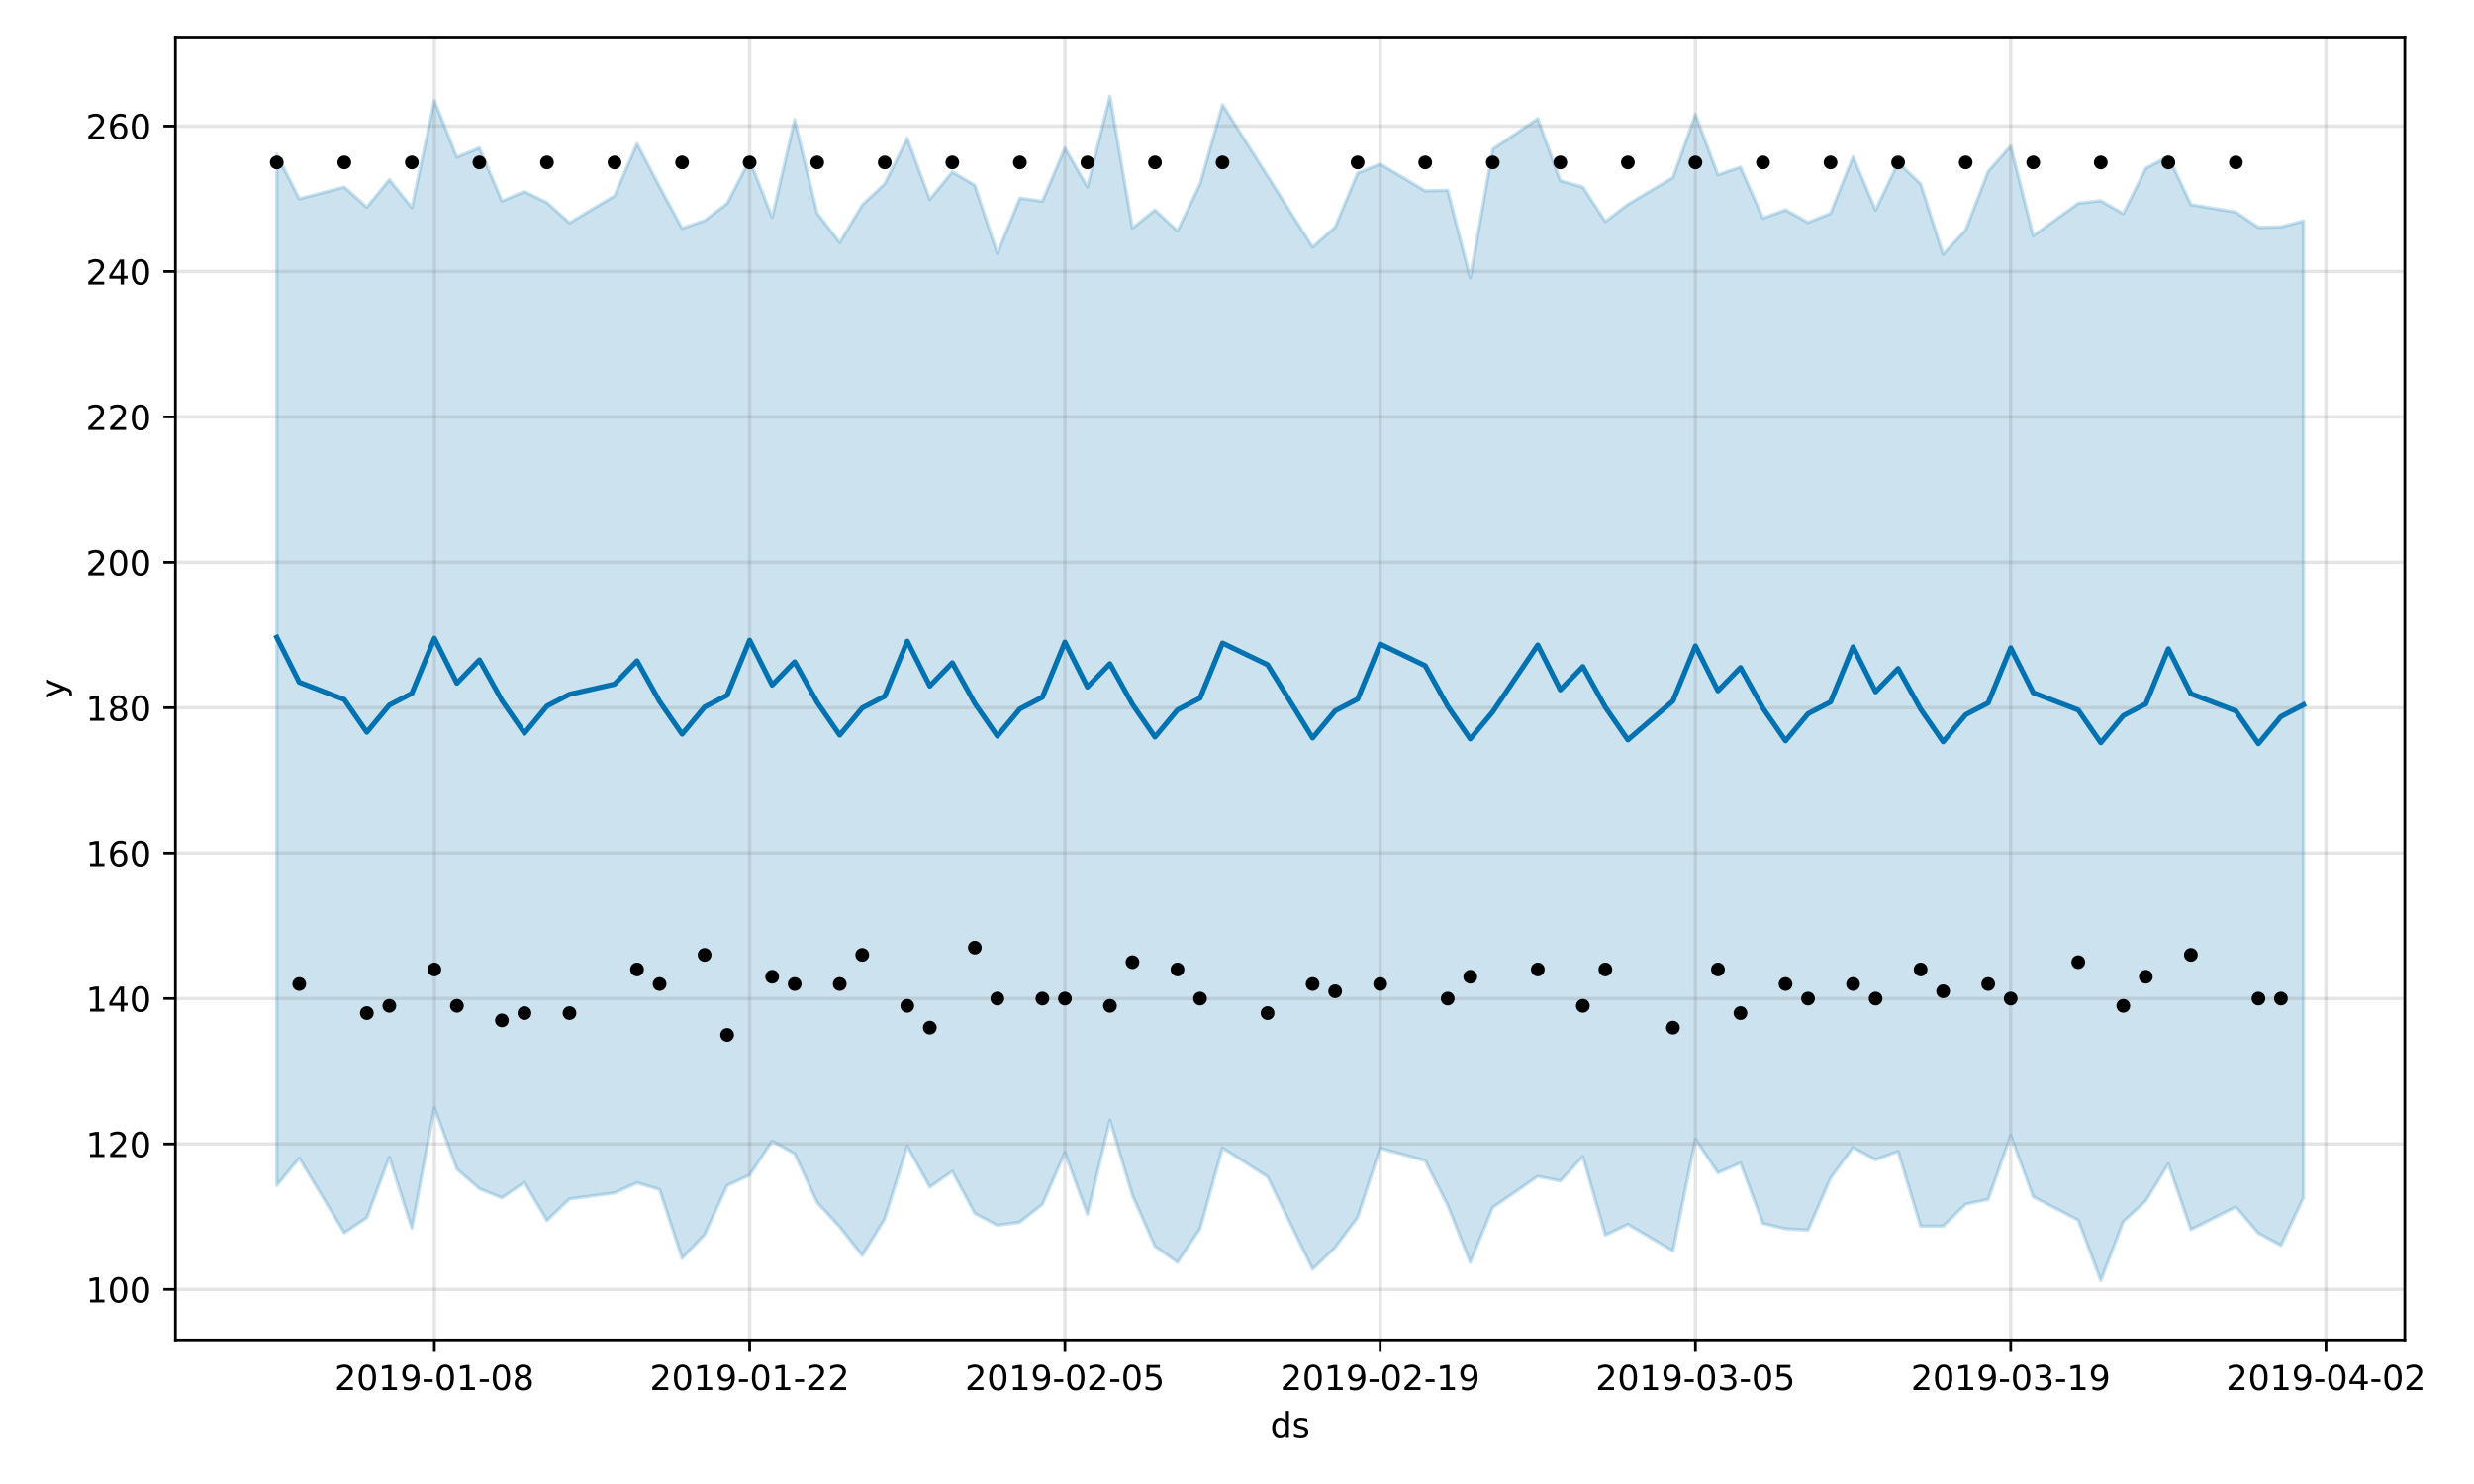 <?xml version="1.0" encoding="utf-8" standalone="no"?>
<!DOCTYPE svg PUBLIC "-//W3C//DTD SVG 1.1//EN"
  "http://www.w3.org/Graphics/SVG/1.1/DTD/svg11.dtd">
<!-- Created with matplotlib (https://matplotlib.org/) -->
<svg height="432pt" version="1.1" viewBox="0 0 720 432" width="720pt" xmlns="http://www.w3.org/2000/svg" xmlns:xlink="http://www.w3.org/1999/xlink">
 <defs>
  <style type="text/css">
*{stroke-linecap:butt;stroke-linejoin:round;}
  </style>
 </defs>
 <g id="figure_1">
  <g id="patch_1">
   <path d="M 0 432 
L 720 432 
L 720 0 
L 0 0 
z
" style="fill:#ffffff;"/>
  </g>
  <g id="axes_1">
   <g id="patch_2">
    <path d="M 51.05 390.04 
L 699.857 390.04 
L 699.857 10.8 
L 51.05 10.8 
z
" style="fill:#ffffff;"/>
   </g>
   <g id="PolyCollection_1">
    <defs>
     <path d="M 80.541 -387.167 
L 80.541 -86.923 
L 87.095 -94.858 
L 100.202 -73.102 
L 106.756 -77.513 
L 113.309 -95.117 
L 119.863 -74.453 
L 126.417 -109.432 
L 132.97 -91.681 
L 139.524 -85.951 
L 146.077 -83.312 
L 152.631 -87.781 
L 159.185 -76.694 
L 165.738 -82.988 
L 178.845 -84.735 
L 185.399 -87.695 
L 191.953 -85.695 
L 198.506 -65.669 
L 205.06 -72.564 
L 211.613 -86.856 
L 218.167 -89.937 
L 224.721 -99.786 
L 231.274 -96.137 
L 237.828 -81.934 
L 244.381 -74.808 
L 250.935 -66.504 
L 257.489 -77.173 
L 264.042 -98.298 
L 270.596 -86.431 
L 277.15 -91.003 
L 283.703 -78.766 
L 290.257 -75.291 
L 296.81 -76.215 
L 303.364 -81.406 
L 309.918 -96.461 
L 316.471 -78.503 
L 323.025 -105.891 
L 329.578 -84.021 
L 336.132 -69.177 
L 342.686 -64.514 
L 349.239 -74.275 
L 355.793 -97.808 
L 368.9 -89.403 
L 382.007 -62.518 
L 388.561 -68.816 
L 395.114 -77.593 
L 401.668 -97.757 
L 414.775 -94.122 
L 421.329 -81.12 
L 427.883 -64.502 
L 434.436 -80.503 
L 447.543 -89.549 
L 454.097 -88.212 
L 460.651 -95.285 
L 467.204 -72.446 
L 473.758 -75.567 
L 486.865 -67.851 
L 493.419 -100.316 
L 499.972 -90.567 
L 506.526 -93.433 
L 513.079 -75.826 
L 519.633 -74.279 
L 526.187 -73.912 
L 532.74 -89.019 
L 539.294 -97.94 
L 545.847 -94.382 
L 552.401 -96.798 
L 558.955 -75.045 
L 565.508 -75.048 
L 572.062 -81.467 
L 578.616 -82.85 
L 585.169 -101.424 
L 591.723 -83.606 
L 604.83 -76.802 
L 611.384 -59.198 
L 617.937 -76.349 
L 624.491 -82.414 
L 631.044 -93.16 
L 637.598 -74.04 
L 650.705 -80.64 
L 657.259 -72.998 
L 663.812 -69.423 
L 670.366 -83.324 
L 670.366 -367.702 
L 670.366 -367.702 
L 663.812 -365.974 
L 657.259 -365.819 
L 650.705 -370.251 
L 637.598 -372.453 
L 631.044 -386.486 
L 624.491 -383.022 
L 617.937 -369.799 
L 611.384 -373.577 
L 604.83 -372.835 
L 591.723 -363.384 
L 585.169 -389.532 
L 578.616 -382.126 
L 572.062 -365.082 
L 565.508 -357.984 
L 558.955 -378.498 
L 552.401 -384.683 
L 545.847 -370.854 
L 539.294 -386.378 
L 532.74 -369.884 
L 526.187 -367.274 
L 519.633 -370.905 
L 513.079 -368.512 
L 506.526 -383.35 
L 499.972 -381.114 
L 493.419 -398.703 
L 486.865 -380.319 
L 473.758 -372.517 
L 467.204 -367.519 
L 460.651 -377.56 
L 454.097 -379.41 
L 447.543 -397.456 
L 434.436 -388.58 
L 427.883 -351.12 
L 421.329 -376.596 
L 414.775 -376.436 
L 401.668 -384.27 
L 395.114 -381.632 
L 388.561 -365.91 
L 382.007 -360.081 
L 368.9 -380.782 
L 355.793 -401.51 
L 349.239 -378.433 
L 342.686 -364.77 
L 336.132 -370.874 
L 329.578 -365.622 
L 323.025 -403.962 
L 316.471 -377.556 
L 309.918 -388.967 
L 303.364 -373.434 
L 296.81 -374.308 
L 290.257 -358.277 
L 283.703 -378.077 
L 277.15 -381.952 
L 270.596 -373.966 
L 264.042 -391.733 
L 257.489 -378.519 
L 250.935 -372.338 
L 244.381 -361.399 
L 237.828 -369.966 
L 231.274 -397.14 
L 224.721 -368.741 
L 218.167 -385.463 
L 211.613 -372.768 
L 205.06 -367.812 
L 198.506 -365.528 
L 191.953 -377.654 
L 185.399 -390.202 
L 178.845 -374.978 
L 165.738 -367.126 
L 159.185 -373.027 
L 152.631 -376.242 
L 146.077 -373.493 
L 139.524 -388.957 
L 132.97 -386.247 
L 126.417 -402.702 
L 119.863 -371.558 
L 113.309 -379.706 
L 106.756 -371.693 
L 100.202 -377.562 
L 87.095 -374.12 
L 80.541 -387.167 
z
" id="m3f5620172c" style="stroke:#0072b2;stroke-opacity:0.2;"/>
    </defs>
    <g clip-path="url(#pa7b0aa88a6)">
     <use style="fill:#0072b2;fill-opacity:0.2;stroke:#0072b2;stroke-opacity:0.2;" x="0" xlink:href="#m3f5620172c" y="432"/>
    </g>
   </g>
   <g id="matplotlib.axis_1">
    <g id="xtick_1">
     <g id="line2d_1">
      <path clip-path="url(#pa7b0aa88a6)" d="M 126.417 390.04 
L 126.417 10.8 
" style="fill:none;stroke:#808080;stroke-linecap:square;stroke-opacity:0.2;"/>
     </g>
     <g id="line2d_2">
      <defs>
       <path d="M 0 0 
L 0 3.5 
" id="m5ef28e9acf" style="stroke:#000000;stroke-width:0.8;"/>
      </defs>
      <g>
       <use style="stroke:#000000;stroke-width:0.8;" x="126.417" xlink:href="#m5ef28e9acf" y="390.04"/>
      </g>
     </g>
     <g id="text_1">
      <!-- 2019-01-08 -->
      <defs>
       <path d="M 19.188 8.297 
L 53.609 8.297 
L 53.609 0 
L 7.328 0 
L 7.328 8.297 
Q 12.938 14.109 22.625 23.891 
Q 32.328 33.688 34.812 36.531 
Q 39.547 41.844 41.422 45.531 
Q 43.312 49.219 43.312 52.781 
Q 43.312 58.594 39.234 62.25 
Q 35.156 65.922 28.609 65.922 
Q 23.969 65.922 18.812 64.312 
Q 13.672 62.703 7.812 59.422 
L 7.812 69.391 
Q 13.766 71.781 18.938 73 
Q 24.125 74.219 28.422 74.219 
Q 39.75 74.219 46.484 68.547 
Q 53.219 62.891 53.219 53.422 
Q 53.219 48.922 51.531 44.891 
Q 49.859 40.875 45.406 35.406 
Q 44.188 33.984 37.641 27.219 
Q 31.109 20.453 19.188 8.297 
z
" id="DejaVuSans-50"/>
       <path d="M 31.781 66.406 
Q 24.172 66.406 20.328 58.906 
Q 16.5 51.422 16.5 36.375 
Q 16.5 21.391 20.328 13.891 
Q 24.172 6.391 31.781 6.391 
Q 39.453 6.391 43.281 13.891 
Q 47.125 21.391 47.125 36.375 
Q 47.125 51.422 43.281 58.906 
Q 39.453 66.406 31.781 66.406 
z
M 31.781 74.219 
Q 44.047 74.219 50.516 64.516 
Q 56.984 54.828 56.984 36.375 
Q 56.984 17.969 50.516 8.266 
Q 44.047 -1.422 31.781 -1.422 
Q 19.531 -1.422 13.062 8.266 
Q 6.594 17.969 6.594 36.375 
Q 6.594 54.828 13.062 64.516 
Q 19.531 74.219 31.781 74.219 
z
" id="DejaVuSans-48"/>
       <path d="M 12.406 8.297 
L 28.516 8.297 
L 28.516 63.922 
L 10.984 60.406 
L 10.984 69.391 
L 28.422 72.906 
L 38.281 72.906 
L 38.281 8.297 
L 54.391 8.297 
L 54.391 0 
L 12.406 0 
z
" id="DejaVuSans-49"/>
       <path d="M 10.984 1.516 
L 10.984 10.5 
Q 14.703 8.734 18.5 7.812 
Q 22.312 6.891 25.984 6.891 
Q 35.75 6.891 40.891 13.453 
Q 46.047 20.016 46.781 33.406 
Q 43.953 29.203 39.594 26.953 
Q 35.25 24.703 29.984 24.703 
Q 19.047 24.703 12.672 31.312 
Q 6.297 37.938 6.297 49.422 
Q 6.297 60.641 12.938 67.422 
Q 19.578 74.219 30.609 74.219 
Q 43.266 74.219 49.922 64.516 
Q 56.594 54.828 56.594 36.375 
Q 56.594 19.141 48.406 8.859 
Q 40.234 -1.422 26.422 -1.422 
Q 22.703 -1.422 18.891 -0.688 
Q 15.094 0.047 10.984 1.516 
z
M 30.609 32.422 
Q 37.25 32.422 41.125 36.953 
Q 45.016 41.5 45.016 49.422 
Q 45.016 57.281 41.125 61.844 
Q 37.25 66.406 30.609 66.406 
Q 23.969 66.406 20.094 61.844 
Q 16.219 57.281 16.219 49.422 
Q 16.219 41.5 20.094 36.953 
Q 23.969 32.422 30.609 32.422 
z
" id="DejaVuSans-57"/>
       <path d="M 4.891 31.391 
L 31.203 31.391 
L 31.203 23.391 
L 4.891 23.391 
z
" id="DejaVuSans-45"/>
       <path d="M 31.781 34.625 
Q 24.75 34.625 20.719 30.859 
Q 16.703 27.094 16.703 20.516 
Q 16.703 13.922 20.719 10.156 
Q 24.75 6.391 31.781 6.391 
Q 38.812 6.391 42.859 10.172 
Q 46.922 13.969 46.922 20.516 
Q 46.922 27.094 42.891 30.859 
Q 38.875 34.625 31.781 34.625 
z
M 21.922 38.812 
Q 15.578 40.375 12.031 44.719 
Q 8.5 49.078 8.5 55.328 
Q 8.5 64.062 14.719 69.141 
Q 20.953 74.219 31.781 74.219 
Q 42.672 74.219 48.875 69.141 
Q 55.078 64.062 55.078 55.328 
Q 55.078 49.078 51.531 44.719 
Q 48 40.375 41.703 38.812 
Q 48.828 37.156 52.797 32.312 
Q 56.781 27.484 56.781 20.516 
Q 56.781 9.906 50.312 4.234 
Q 43.844 -1.422 31.781 -1.422 
Q 19.734 -1.422 13.25 4.234 
Q 6.781 9.906 6.781 20.516 
Q 6.781 27.484 10.781 32.312 
Q 14.797 37.156 21.922 38.812 
z
M 18.312 54.391 
Q 18.312 48.734 21.844 45.562 
Q 25.391 42.391 31.781 42.391 
Q 38.141 42.391 41.719 45.562 
Q 45.312 48.734 45.312 54.391 
Q 45.312 60.062 41.719 63.234 
Q 38.141 66.406 31.781 66.406 
Q 25.391 66.406 21.844 63.234 
Q 18.312 60.062 18.312 54.391 
z
" id="DejaVuSans-56"/>
      </defs>
      <g transform="translate(97.359 404.638)scale(0.1 -0.1)">
       <use xlink:href="#DejaVuSans-50"/>
       <use x="63.623" xlink:href="#DejaVuSans-48"/>
       <use x="127.246" xlink:href="#DejaVuSans-49"/>
       <use x="190.869" xlink:href="#DejaVuSans-57"/>
       <use x="254.492" xlink:href="#DejaVuSans-45"/>
       <use x="290.576" xlink:href="#DejaVuSans-48"/>
       <use x="354.199" xlink:href="#DejaVuSans-49"/>
       <use x="417.822" xlink:href="#DejaVuSans-45"/>
       <use x="453.906" xlink:href="#DejaVuSans-48"/>
       <use x="517.529" xlink:href="#DejaVuSans-56"/>
      </g>
     </g>
    </g>
    <g id="xtick_2">
     <g id="line2d_3">
      <path clip-path="url(#pa7b0aa88a6)" d="M 218.167 390.04 
L 218.167 10.8 
" style="fill:none;stroke:#808080;stroke-linecap:square;stroke-opacity:0.2;"/>
     </g>
     <g id="line2d_4">
      <g>
       <use style="stroke:#000000;stroke-width:0.8;" x="218.167" xlink:href="#m5ef28e9acf" y="390.04"/>
      </g>
     </g>
     <g id="text_2">
      <!-- 2019-01-22 -->
      <g transform="translate(189.109 404.638)scale(0.1 -0.1)">
       <use xlink:href="#DejaVuSans-50"/>
       <use x="63.623" xlink:href="#DejaVuSans-48"/>
       <use x="127.246" xlink:href="#DejaVuSans-49"/>
       <use x="190.869" xlink:href="#DejaVuSans-57"/>
       <use x="254.492" xlink:href="#DejaVuSans-45"/>
       <use x="290.576" xlink:href="#DejaVuSans-48"/>
       <use x="354.199" xlink:href="#DejaVuSans-49"/>
       <use x="417.822" xlink:href="#DejaVuSans-45"/>
       <use x="453.906" xlink:href="#DejaVuSans-50"/>
       <use x="517.529" xlink:href="#DejaVuSans-50"/>
      </g>
     </g>
    </g>
    <g id="xtick_3">
     <g id="line2d_5">
      <path clip-path="url(#pa7b0aa88a6)" d="M 309.918 390.04 
L 309.918 10.8 
" style="fill:none;stroke:#808080;stroke-linecap:square;stroke-opacity:0.2;"/>
     </g>
     <g id="line2d_6">
      <g>
       <use style="stroke:#000000;stroke-width:0.8;" x="309.918" xlink:href="#m5ef28e9acf" y="390.04"/>
      </g>
     </g>
     <g id="text_3">
      <!-- 2019-02-05 -->
      <defs>
       <path d="M 10.797 72.906 
L 49.516 72.906 
L 49.516 64.594 
L 19.828 64.594 
L 19.828 46.734 
Q 21.969 47.469 24.109 47.828 
Q 26.266 48.188 28.422 48.188 
Q 40.625 48.188 47.75 41.5 
Q 54.891 34.812 54.891 23.391 
Q 54.891 11.625 47.562 5.094 
Q 40.234 -1.422 26.906 -1.422 
Q 22.312 -1.422 17.547 -0.641 
Q 12.797 0.141 7.719 1.703 
L 7.719 11.625 
Q 12.109 9.234 16.797 8.062 
Q 21.484 6.891 26.703 6.891 
Q 35.156 6.891 40.078 11.328 
Q 45.016 15.766 45.016 23.391 
Q 45.016 31 40.078 35.438 
Q 35.156 39.891 26.703 39.891 
Q 22.75 39.891 18.812 39.016 
Q 14.891 38.141 10.797 36.281 
z
" id="DejaVuSans-53"/>
      </defs>
      <g transform="translate(280.86 404.638)scale(0.1 -0.1)">
       <use xlink:href="#DejaVuSans-50"/>
       <use x="63.623" xlink:href="#DejaVuSans-48"/>
       <use x="127.246" xlink:href="#DejaVuSans-49"/>
       <use x="190.869" xlink:href="#DejaVuSans-57"/>
       <use x="254.492" xlink:href="#DejaVuSans-45"/>
       <use x="290.576" xlink:href="#DejaVuSans-48"/>
       <use x="354.199" xlink:href="#DejaVuSans-50"/>
       <use x="417.822" xlink:href="#DejaVuSans-45"/>
       <use x="453.906" xlink:href="#DejaVuSans-48"/>
       <use x="517.529" xlink:href="#DejaVuSans-53"/>
      </g>
     </g>
    </g>
    <g id="xtick_4">
     <g id="line2d_7">
      <path clip-path="url(#pa7b0aa88a6)" d="M 401.668 390.04 
L 401.668 10.8 
" style="fill:none;stroke:#808080;stroke-linecap:square;stroke-opacity:0.2;"/>
     </g>
     <g id="line2d_8">
      <g>
       <use style="stroke:#000000;stroke-width:0.8;" x="401.668" xlink:href="#m5ef28e9acf" y="390.04"/>
      </g>
     </g>
     <g id="text_4">
      <!-- 2019-02-19 -->
      <g transform="translate(372.61 404.638)scale(0.1 -0.1)">
       <use xlink:href="#DejaVuSans-50"/>
       <use x="63.623" xlink:href="#DejaVuSans-48"/>
       <use x="127.246" xlink:href="#DejaVuSans-49"/>
       <use x="190.869" xlink:href="#DejaVuSans-57"/>
       <use x="254.492" xlink:href="#DejaVuSans-45"/>
       <use x="290.576" xlink:href="#DejaVuSans-48"/>
       <use x="354.199" xlink:href="#DejaVuSans-50"/>
       <use x="417.822" xlink:href="#DejaVuSans-45"/>
       <use x="453.906" xlink:href="#DejaVuSans-49"/>
       <use x="517.529" xlink:href="#DejaVuSans-57"/>
      </g>
     </g>
    </g>
    <g id="xtick_5">
     <g id="line2d_9">
      <path clip-path="url(#pa7b0aa88a6)" d="M 493.419 390.04 
L 493.419 10.8 
" style="fill:none;stroke:#808080;stroke-linecap:square;stroke-opacity:0.2;"/>
     </g>
     <g id="line2d_10">
      <g>
       <use style="stroke:#000000;stroke-width:0.8;" x="493.419" xlink:href="#m5ef28e9acf" y="390.04"/>
      </g>
     </g>
     <g id="text_5">
      <!-- 2019-03-05 -->
      <defs>
       <path d="M 40.578 39.312 
Q 47.656 37.797 51.625 33 
Q 55.609 28.219 55.609 21.188 
Q 55.609 10.406 48.188 4.484 
Q 40.766 -1.422 27.094 -1.422 
Q 22.516 -1.422 17.656 -0.516 
Q 12.797 0.391 7.625 2.203 
L 7.625 11.719 
Q 11.719 9.328 16.594 8.109 
Q 21.484 6.891 26.812 6.891 
Q 36.078 6.891 40.938 10.547 
Q 45.797 14.203 45.797 21.188 
Q 45.797 27.641 41.281 31.266 
Q 36.766 34.906 28.719 34.906 
L 20.219 34.906 
L 20.219 43.016 
L 29.109 43.016 
Q 36.375 43.016 40.234 45.922 
Q 44.094 48.828 44.094 54.297 
Q 44.094 59.906 40.109 62.906 
Q 36.141 65.922 28.719 65.922 
Q 24.656 65.922 20.016 65.031 
Q 15.375 64.156 9.812 62.312 
L 9.812 71.094 
Q 15.438 72.656 20.344 73.438 
Q 25.25 74.219 29.594 74.219 
Q 40.828 74.219 47.359 69.109 
Q 53.906 64.016 53.906 55.328 
Q 53.906 49.266 50.438 45.094 
Q 46.969 40.922 40.578 39.312 
z
" id="DejaVuSans-51"/>
      </defs>
      <g transform="translate(464.361 404.638)scale(0.1 -0.1)">
       <use xlink:href="#DejaVuSans-50"/>
       <use x="63.623" xlink:href="#DejaVuSans-48"/>
       <use x="127.246" xlink:href="#DejaVuSans-49"/>
       <use x="190.869" xlink:href="#DejaVuSans-57"/>
       <use x="254.492" xlink:href="#DejaVuSans-45"/>
       <use x="290.576" xlink:href="#DejaVuSans-48"/>
       <use x="354.199" xlink:href="#DejaVuSans-51"/>
       <use x="417.822" xlink:href="#DejaVuSans-45"/>
       <use x="453.906" xlink:href="#DejaVuSans-48"/>
       <use x="517.529" xlink:href="#DejaVuSans-53"/>
      </g>
     </g>
    </g>
    <g id="xtick_6">
     <g id="line2d_11">
      <path clip-path="url(#pa7b0aa88a6)" d="M 585.169 390.04 
L 585.169 10.8 
" style="fill:none;stroke:#808080;stroke-linecap:square;stroke-opacity:0.2;"/>
     </g>
     <g id="line2d_12">
      <g>
       <use style="stroke:#000000;stroke-width:0.8;" x="585.169" xlink:href="#m5ef28e9acf" y="390.04"/>
      </g>
     </g>
     <g id="text_6">
      <!-- 2019-03-19 -->
      <g transform="translate(556.111 404.638)scale(0.1 -0.1)">
       <use xlink:href="#DejaVuSans-50"/>
       <use x="63.623" xlink:href="#DejaVuSans-48"/>
       <use x="127.246" xlink:href="#DejaVuSans-49"/>
       <use x="190.869" xlink:href="#DejaVuSans-57"/>
       <use x="254.492" xlink:href="#DejaVuSans-45"/>
       <use x="290.576" xlink:href="#DejaVuSans-48"/>
       <use x="354.199" xlink:href="#DejaVuSans-51"/>
       <use x="417.822" xlink:href="#DejaVuSans-45"/>
       <use x="453.906" xlink:href="#DejaVuSans-49"/>
       <use x="517.529" xlink:href="#DejaVuSans-57"/>
      </g>
     </g>
    </g>
    <g id="xtick_7">
     <g id="line2d_13">
      <path clip-path="url(#pa7b0aa88a6)" d="M 676.92 390.04 
L 676.92 10.8 
" style="fill:none;stroke:#808080;stroke-linecap:square;stroke-opacity:0.2;"/>
     </g>
     <g id="line2d_14">
      <g>
       <use style="stroke:#000000;stroke-width:0.8;" x="676.92" xlink:href="#m5ef28e9acf" y="390.04"/>
      </g>
     </g>
     <g id="text_7">
      <!-- 2019-04-02 -->
      <defs>
       <path d="M 37.797 64.312 
L 12.891 25.391 
L 37.797 25.391 
z
M 35.203 72.906 
L 47.609 72.906 
L 47.609 25.391 
L 58.016 25.391 
L 58.016 17.188 
L 47.609 17.188 
L 47.609 0 
L 37.797 0 
L 37.797 17.188 
L 4.891 17.188 
L 4.891 26.703 
z
" id="DejaVuSans-52"/>
      </defs>
      <g transform="translate(647.862 404.638)scale(0.1 -0.1)">
       <use xlink:href="#DejaVuSans-50"/>
       <use x="63.623" xlink:href="#DejaVuSans-48"/>
       <use x="127.246" xlink:href="#DejaVuSans-49"/>
       <use x="190.869" xlink:href="#DejaVuSans-57"/>
       <use x="254.492" xlink:href="#DejaVuSans-45"/>
       <use x="290.576" xlink:href="#DejaVuSans-48"/>
       <use x="354.199" xlink:href="#DejaVuSans-52"/>
       <use x="417.822" xlink:href="#DejaVuSans-45"/>
       <use x="453.906" xlink:href="#DejaVuSans-48"/>
       <use x="517.529" xlink:href="#DejaVuSans-50"/>
      </g>
     </g>
    </g>
    <g id="text_8">
     <!-- ds -->
     <defs>
      <path d="M 45.406 46.391 
L 45.406 75.984 
L 54.391 75.984 
L 54.391 0 
L 45.406 0 
L 45.406 8.203 
Q 42.578 3.328 38.25 0.953 
Q 33.938 -1.422 27.875 -1.422 
Q 17.969 -1.422 11.734 6.484 
Q 5.516 14.406 5.516 27.297 
Q 5.516 40.188 11.734 48.094 
Q 17.969 56 27.875 56 
Q 33.938 56 38.25 53.625 
Q 42.578 51.266 45.406 46.391 
z
M 14.797 27.297 
Q 14.797 17.391 18.875 11.75 
Q 22.953 6.109 30.078 6.109 
Q 37.203 6.109 41.297 11.75 
Q 45.406 17.391 45.406 27.297 
Q 45.406 37.203 41.297 42.844 
Q 37.203 48.484 30.078 48.484 
Q 22.953 48.484 18.875 42.844 
Q 14.797 37.203 14.797 27.297 
z
" id="DejaVuSans-100"/>
      <path d="M 44.281 53.078 
L 44.281 44.578 
Q 40.484 46.531 36.375 47.5 
Q 32.281 48.484 27.875 48.484 
Q 21.188 48.484 17.844 46.438 
Q 14.5 44.391 14.5 40.281 
Q 14.5 37.156 16.891 35.375 
Q 19.281 33.594 26.516 31.984 
L 29.594 31.297 
Q 39.156 29.25 43.188 25.516 
Q 47.219 21.781 47.219 15.094 
Q 47.219 7.469 41.188 3.016 
Q 35.156 -1.422 24.609 -1.422 
Q 20.219 -1.422 15.453 -0.562 
Q 10.688 0.297 5.422 2 
L 5.422 11.281 
Q 10.406 8.688 15.234 7.391 
Q 20.062 6.109 24.812 6.109 
Q 31.156 6.109 34.562 8.281 
Q 37.984 10.453 37.984 14.406 
Q 37.984 18.062 35.516 20.016 
Q 33.062 21.969 24.703 23.781 
L 21.578 24.516 
Q 13.234 26.266 9.516 29.906 
Q 5.812 33.547 5.812 39.891 
Q 5.812 47.609 11.281 51.797 
Q 16.75 56 26.812 56 
Q 31.781 56 36.172 55.266 
Q 40.578 54.547 44.281 53.078 
z
" id="DejaVuSans-115"/>
     </defs>
     <g transform="translate(369.675 418.317)scale(0.1 -0.1)">
      <use xlink:href="#DejaVuSans-100"/>
      <use x="63.477" xlink:href="#DejaVuSans-115"/>
     </g>
    </g>
   </g>
   <g id="matplotlib.axis_2">
    <g id="ytick_1">
     <g id="line2d_15">
      <path clip-path="url(#pa7b0aa88a6)" d="M 51.05 375.339 
L 699.857 375.339 
" style="fill:none;stroke:#808080;stroke-linecap:square;stroke-opacity:0.2;"/>
     </g>
     <g id="line2d_16">
      <defs>
       <path d="M 0 0 
L -3.5 0 
" id="m68abf3ce1b" style="stroke:#000000;stroke-width:0.8;"/>
      </defs>
      <g>
       <use style="stroke:#000000;stroke-width:0.8;" x="51.05" xlink:href="#m68abf3ce1b" y="375.339"/>
      </g>
     </g>
     <g id="text_9">
      <!-- 100 -->
      <g transform="translate(24.962 379.138)scale(0.1 -0.1)">
       <use xlink:href="#DejaVuSans-49"/>
       <use x="63.623" xlink:href="#DejaVuSans-48"/>
       <use x="127.246" xlink:href="#DejaVuSans-48"/>
      </g>
     </g>
    </g>
    <g id="ytick_2">
     <g id="line2d_17">
      <path clip-path="url(#pa7b0aa88a6)" d="M 51.05 333.01 
L 699.857 333.01 
" style="fill:none;stroke:#808080;stroke-linecap:square;stroke-opacity:0.2;"/>
     </g>
     <g id="line2d_18">
      <g>
       <use style="stroke:#000000;stroke-width:0.8;" x="51.05" xlink:href="#m68abf3ce1b" y="333.01"/>
      </g>
     </g>
     <g id="text_10">
      <!-- 120 -->
      <g transform="translate(24.962 336.809)scale(0.1 -0.1)">
       <use xlink:href="#DejaVuSans-49"/>
       <use x="63.623" xlink:href="#DejaVuSans-50"/>
       <use x="127.246" xlink:href="#DejaVuSans-48"/>
      </g>
     </g>
    </g>
    <g id="ytick_3">
     <g id="line2d_19">
      <path clip-path="url(#pa7b0aa88a6)" d="M 51.05 290.681 
L 699.857 290.681 
" style="fill:none;stroke:#808080;stroke-linecap:square;stroke-opacity:0.2;"/>
     </g>
     <g id="line2d_20">
      <g>
       <use style="stroke:#000000;stroke-width:0.8;" x="51.05" xlink:href="#m68abf3ce1b" y="290.681"/>
      </g>
     </g>
     <g id="text_11">
      <!-- 140 -->
      <g transform="translate(24.962 294.48)scale(0.1 -0.1)">
       <use xlink:href="#DejaVuSans-49"/>
       <use x="63.623" xlink:href="#DejaVuSans-52"/>
       <use x="127.246" xlink:href="#DejaVuSans-48"/>
      </g>
     </g>
    </g>
    <g id="ytick_4">
     <g id="line2d_21">
      <path clip-path="url(#pa7b0aa88a6)" d="M 51.05 248.351 
L 699.857 248.351 
" style="fill:none;stroke:#808080;stroke-linecap:square;stroke-opacity:0.2;"/>
     </g>
     <g id="line2d_22">
      <g>
       <use style="stroke:#000000;stroke-width:0.8;" x="51.05" xlink:href="#m68abf3ce1b" y="248.351"/>
      </g>
     </g>
     <g id="text_12">
      <!-- 160 -->
      <defs>
       <path d="M 33.016 40.375 
Q 26.375 40.375 22.484 35.828 
Q 18.609 31.297 18.609 23.391 
Q 18.609 15.531 22.484 10.953 
Q 26.375 6.391 33.016 6.391 
Q 39.656 6.391 43.531 10.953 
Q 47.406 15.531 47.406 23.391 
Q 47.406 31.297 43.531 35.828 
Q 39.656 40.375 33.016 40.375 
z
M 52.594 71.297 
L 52.594 62.312 
Q 48.875 64.062 45.094 64.984 
Q 41.312 65.922 37.594 65.922 
Q 27.828 65.922 22.672 59.328 
Q 17.531 52.734 16.797 39.406 
Q 19.672 43.656 24.016 45.922 
Q 28.375 48.188 33.594 48.188 
Q 44.578 48.188 50.953 41.516 
Q 57.328 34.859 57.328 23.391 
Q 57.328 12.156 50.688 5.359 
Q 44.047 -1.422 33.016 -1.422 
Q 20.359 -1.422 13.672 8.266 
Q 6.984 17.969 6.984 36.375 
Q 6.984 53.656 15.188 63.938 
Q 23.391 74.219 37.203 74.219 
Q 40.922 74.219 44.703 73.484 
Q 48.484 72.75 52.594 71.297 
z
" id="DejaVuSans-54"/>
      </defs>
      <g transform="translate(24.962 252.151)scale(0.1 -0.1)">
       <use xlink:href="#DejaVuSans-49"/>
       <use x="63.623" xlink:href="#DejaVuSans-54"/>
       <use x="127.246" xlink:href="#DejaVuSans-48"/>
      </g>
     </g>
    </g>
    <g id="ytick_5">
     <g id="line2d_23">
      <path clip-path="url(#pa7b0aa88a6)" d="M 51.05 206.022 
L 699.857 206.022 
" style="fill:none;stroke:#808080;stroke-linecap:square;stroke-opacity:0.2;"/>
     </g>
     <g id="line2d_24">
      <g>
       <use style="stroke:#000000;stroke-width:0.8;" x="51.05" xlink:href="#m68abf3ce1b" y="206.022"/>
      </g>
     </g>
     <g id="text_13">
      <!-- 180 -->
      <g transform="translate(24.962 209.821)scale(0.1 -0.1)">
       <use xlink:href="#DejaVuSans-49"/>
       <use x="63.623" xlink:href="#DejaVuSans-56"/>
       <use x="127.246" xlink:href="#DejaVuSans-48"/>
      </g>
     </g>
    </g>
    <g id="ytick_6">
     <g id="line2d_25">
      <path clip-path="url(#pa7b0aa88a6)" d="M 51.05 163.693 
L 699.857 163.693 
" style="fill:none;stroke:#808080;stroke-linecap:square;stroke-opacity:0.2;"/>
     </g>
     <g id="line2d_26">
      <g>
       <use style="stroke:#000000;stroke-width:0.8;" x="51.05" xlink:href="#m68abf3ce1b" y="163.693"/>
      </g>
     </g>
     <g id="text_14">
      <!-- 200 -->
      <g transform="translate(24.962 167.492)scale(0.1 -0.1)">
       <use xlink:href="#DejaVuSans-50"/>
       <use x="63.623" xlink:href="#DejaVuSans-48"/>
       <use x="127.246" xlink:href="#DejaVuSans-48"/>
      </g>
     </g>
    </g>
    <g id="ytick_7">
     <g id="line2d_27">
      <path clip-path="url(#pa7b0aa88a6)" d="M 51.05 121.364 
L 699.857 121.364 
" style="fill:none;stroke:#808080;stroke-linecap:square;stroke-opacity:0.2;"/>
     </g>
     <g id="line2d_28">
      <g>
       <use style="stroke:#000000;stroke-width:0.8;" x="51.05" xlink:href="#m68abf3ce1b" y="121.364"/>
      </g>
     </g>
     <g id="text_15">
      <!-- 220 -->
      <g transform="translate(24.962 125.163)scale(0.1 -0.1)">
       <use xlink:href="#DejaVuSans-50"/>
       <use x="63.623" xlink:href="#DejaVuSans-50"/>
       <use x="127.246" xlink:href="#DejaVuSans-48"/>
      </g>
     </g>
    </g>
    <g id="ytick_8">
     <g id="line2d_29">
      <path clip-path="url(#pa7b0aa88a6)" d="M 51.05 79.034 
L 699.857 79.034 
" style="fill:none;stroke:#808080;stroke-linecap:square;stroke-opacity:0.2;"/>
     </g>
     <g id="line2d_30">
      <g>
       <use style="stroke:#000000;stroke-width:0.8;" x="51.05" xlink:href="#m68abf3ce1b" y="79.034"/>
      </g>
     </g>
     <g id="text_16">
      <!-- 240 -->
      <g transform="translate(24.962 82.833)scale(0.1 -0.1)">
       <use xlink:href="#DejaVuSans-50"/>
       <use x="63.623" xlink:href="#DejaVuSans-52"/>
       <use x="127.246" xlink:href="#DejaVuSans-48"/>
      </g>
     </g>
    </g>
    <g id="ytick_9">
     <g id="line2d_31">
      <path clip-path="url(#pa7b0aa88a6)" d="M 51.05 36.705 
L 699.857 36.705 
" style="fill:none;stroke:#808080;stroke-linecap:square;stroke-opacity:0.2;"/>
     </g>
     <g id="line2d_32">
      <g>
       <use style="stroke:#000000;stroke-width:0.8;" x="51.05" xlink:href="#m68abf3ce1b" y="36.705"/>
      </g>
     </g>
     <g id="text_17">
      <!-- 260 -->
      <g transform="translate(24.962 40.504)scale(0.1 -0.1)">
       <use xlink:href="#DejaVuSans-50"/>
       <use x="63.623" xlink:href="#DejaVuSans-54"/>
       <use x="127.246" xlink:href="#DejaVuSans-48"/>
      </g>
     </g>
    </g>
    <g id="text_18">
     <!-- y -->
     <defs>
      <path d="M 32.172 -5.078 
Q 28.375 -14.844 24.75 -17.812 
Q 21.141 -20.797 15.094 -20.797 
L 7.906 -20.797 
L 7.906 -13.281 
L 13.188 -13.281 
Q 16.891 -13.281 18.938 -11.516 
Q 21 -9.766 23.484 -3.219 
L 25.094 0.875 
L 2.984 54.688 
L 12.5 54.688 
L 29.594 11.922 
L 46.688 54.688 
L 56.203 54.688 
z
" id="DejaVuSans-121"/>
     </defs>
     <g transform="translate(18.883 203.379)rotate(-90)scale(0.1 -0.1)">
      <use xlink:href="#DejaVuSans-121"/>
     </g>
    </g>
   </g>
   <g id="line2d_33">
    <defs>
     <path d="M 0 1.5 
C 0.398 1.5 0.779 1.342 1.061 1.061 
C 1.342 0.779 1.5 0.398 1.5 0 
C 1.5 -0.398 1.342 -0.779 1.061 -1.061 
C 0.779 -1.342 0.398 -1.5 0 -1.5 
C -0.398 -1.5 -0.779 -1.342 -1.061 -1.061 
C -1.342 -0.779 -1.5 -0.398 -1.5 0 
C -1.5 0.398 -1.342 0.779 -1.061 1.061 
C -0.779 1.342 -0.398 1.5 0 1.5 
z
" id="mbb725dd4b8" style="stroke:#000000;"/>
    </defs>
    <g clip-path="url(#pa7b0aa88a6)">
     <use style="stroke:#000000;" x="80.541" xlink:href="#mbb725dd4b8" y="47.287"/>
     <use style="stroke:#000000;" x="87.095" xlink:href="#mbb725dd4b8" y="286.448"/>
     <use style="stroke:#000000;" x="100.202" xlink:href="#mbb725dd4b8" y="47.287"/>
     <use style="stroke:#000000;" x="106.756" xlink:href="#mbb725dd4b8" y="294.914"/>
     <use style="stroke:#000000;" x="113.309" xlink:href="#mbb725dd4b8" y="292.797"/>
     <use style="stroke:#000000;" x="119.863" xlink:href="#mbb725dd4b8" y="47.287"/>
     <use style="stroke:#000000;" x="126.417" xlink:href="#mbb725dd4b8" y="282.215"/>
     <use style="stroke:#000000;" x="132.97" xlink:href="#mbb725dd4b8" y="292.797"/>
     <use style="stroke:#000000;" x="139.524" xlink:href="#mbb725dd4b8" y="47.287"/>
     <use style="stroke:#000000;" x="146.077" xlink:href="#mbb725dd4b8" y="297.03"/>
     <use style="stroke:#000000;" x="152.631" xlink:href="#mbb725dd4b8" y="294.914"/>
     <use style="stroke:#000000;" x="159.185" xlink:href="#mbb725dd4b8" y="47.287"/>
     <use style="stroke:#000000;" x="165.738" xlink:href="#mbb725dd4b8" y="294.914"/>
     <use style="stroke:#000000;" x="178.845" xlink:href="#mbb725dd4b8" y="47.287"/>
     <use style="stroke:#000000;" x="185.399" xlink:href="#mbb725dd4b8" y="282.215"/>
     <use style="stroke:#000000;" x="191.953" xlink:href="#mbb725dd4b8" y="286.448"/>
     <use style="stroke:#000000;" x="198.506" xlink:href="#mbb725dd4b8" y="47.287"/>
     <use style="stroke:#000000;" x="205.06" xlink:href="#mbb725dd4b8" y="277.982"/>
     <use style="stroke:#000000;" x="211.613" xlink:href="#mbb725dd4b8" y="301.263"/>
     <use style="stroke:#000000;" x="218.167" xlink:href="#mbb725dd4b8" y="47.287"/>
     <use style="stroke:#000000;" x="224.721" xlink:href="#mbb725dd4b8" y="284.331"/>
     <use style="stroke:#000000;" x="231.274" xlink:href="#mbb725dd4b8" y="286.448"/>
     <use style="stroke:#000000;" x="237.828" xlink:href="#mbb725dd4b8" y="47.287"/>
     <use style="stroke:#000000;" x="244.381" xlink:href="#mbb725dd4b8" y="286.448"/>
     <use style="stroke:#000000;" x="250.935" xlink:href="#mbb725dd4b8" y="277.982"/>
     <use style="stroke:#000000;" x="257.489" xlink:href="#mbb725dd4b8" y="47.287"/>
     <use style="stroke:#000000;" x="264.042" xlink:href="#mbb725dd4b8" y="292.797"/>
     <use style="stroke:#000000;" x="270.596" xlink:href="#mbb725dd4b8" y="299.146"/>
     <use style="stroke:#000000;" x="277.15" xlink:href="#mbb725dd4b8" y="47.287"/>
     <use style="stroke:#000000;" x="283.703" xlink:href="#mbb725dd4b8" y="275.865"/>
     <use style="stroke:#000000;" x="290.257" xlink:href="#mbb725dd4b8" y="290.681"/>
     <use style="stroke:#000000;" x="296.81" xlink:href="#mbb725dd4b8" y="47.287"/>
     <use style="stroke:#000000;" x="303.364" xlink:href="#mbb725dd4b8" y="290.681"/>
     <use style="stroke:#000000;" x="309.918" xlink:href="#mbb725dd4b8" y="290.681"/>
     <use style="stroke:#000000;" x="316.471" xlink:href="#mbb725dd4b8" y="47.287"/>
     <use style="stroke:#000000;" x="323.025" xlink:href="#mbb725dd4b8" y="292.797"/>
     <use style="stroke:#000000;" x="329.578" xlink:href="#mbb725dd4b8" y="280.098"/>
     <use style="stroke:#000000;" x="336.132" xlink:href="#mbb725dd4b8" y="47.287"/>
     <use style="stroke:#000000;" x="342.686" xlink:href="#mbb725dd4b8" y="282.215"/>
     <use style="stroke:#000000;" x="349.239" xlink:href="#mbb725dd4b8" y="290.681"/>
     <use style="stroke:#000000;" x="355.793" xlink:href="#mbb725dd4b8" y="47.287"/>
     <use style="stroke:#000000;" x="368.9" xlink:href="#mbb725dd4b8" y="294.914"/>
     <use style="stroke:#000000;" x="382.007" xlink:href="#mbb725dd4b8" y="286.448"/>
     <use style="stroke:#000000;" x="388.561" xlink:href="#mbb725dd4b8" y="288.564"/>
     <use style="stroke:#000000;" x="395.114" xlink:href="#mbb725dd4b8" y="47.287"/>
     <use style="stroke:#000000;" x="401.668" xlink:href="#mbb725dd4b8" y="286.448"/>
     <use style="stroke:#000000;" x="414.775" xlink:href="#mbb725dd4b8" y="47.287"/>
     <use style="stroke:#000000;" x="421.329" xlink:href="#mbb725dd4b8" y="290.681"/>
     <use style="stroke:#000000;" x="427.883" xlink:href="#mbb725dd4b8" y="284.331"/>
     <use style="stroke:#000000;" x="434.436" xlink:href="#mbb725dd4b8" y="47.287"/>
     <use style="stroke:#000000;" x="447.543" xlink:href="#mbb725dd4b8" y="282.215"/>
     <use style="stroke:#000000;" x="454.097" xlink:href="#mbb725dd4b8" y="47.287"/>
     <use style="stroke:#000000;" x="460.651" xlink:href="#mbb725dd4b8" y="292.797"/>
     <use style="stroke:#000000;" x="467.204" xlink:href="#mbb725dd4b8" y="282.215"/>
     <use style="stroke:#000000;" x="473.758" xlink:href="#mbb725dd4b8" y="47.287"/>
     <use style="stroke:#000000;" x="486.865" xlink:href="#mbb725dd4b8" y="299.146"/>
     <use style="stroke:#000000;" x="493.419" xlink:href="#mbb725dd4b8" y="47.287"/>
     <use style="stroke:#000000;" x="499.972" xlink:href="#mbb725dd4b8" y="282.215"/>
     <use style="stroke:#000000;" x="506.526" xlink:href="#mbb725dd4b8" y="294.914"/>
     <use style="stroke:#000000;" x="513.079" xlink:href="#mbb725dd4b8" y="47.287"/>
     <use style="stroke:#000000;" x="519.633" xlink:href="#mbb725dd4b8" y="286.448"/>
     <use style="stroke:#000000;" x="526.187" xlink:href="#mbb725dd4b8" y="290.681"/>
     <use style="stroke:#000000;" x="532.74" xlink:href="#mbb725dd4b8" y="47.287"/>
     <use style="stroke:#000000;" x="539.294" xlink:href="#mbb725dd4b8" y="286.448"/>
     <use style="stroke:#000000;" x="545.847" xlink:href="#mbb725dd4b8" y="290.681"/>
     <use style="stroke:#000000;" x="552.401" xlink:href="#mbb725dd4b8" y="47.287"/>
     <use style="stroke:#000000;" x="558.955" xlink:href="#mbb725dd4b8" y="282.215"/>
     <use style="stroke:#000000;" x="565.508" xlink:href="#mbb725dd4b8" y="288.564"/>
     <use style="stroke:#000000;" x="572.062" xlink:href="#mbb725dd4b8" y="47.287"/>
     <use style="stroke:#000000;" x="578.616" xlink:href="#mbb725dd4b8" y="286.448"/>
     <use style="stroke:#000000;" x="585.169" xlink:href="#mbb725dd4b8" y="290.681"/>
     <use style="stroke:#000000;" x="591.723" xlink:href="#mbb725dd4b8" y="47.287"/>
     <use style="stroke:#000000;" x="604.83" xlink:href="#mbb725dd4b8" y="280.098"/>
     <use style="stroke:#000000;" x="611.384" xlink:href="#mbb725dd4b8" y="47.287"/>
     <use style="stroke:#000000;" x="617.937" xlink:href="#mbb725dd4b8" y="292.797"/>
     <use style="stroke:#000000;" x="624.491" xlink:href="#mbb725dd4b8" y="284.331"/>
     <use style="stroke:#000000;" x="631.044" xlink:href="#mbb725dd4b8" y="47.287"/>
     <use style="stroke:#000000;" x="637.598" xlink:href="#mbb725dd4b8" y="277.982"/>
     <use style="stroke:#000000;" x="650.705" xlink:href="#mbb725dd4b8" y="47.287"/>
     <use style="stroke:#000000;" x="657.259" xlink:href="#mbb725dd4b8" y="290.681"/>
     <use style="stroke:#000000;" x="663.812" xlink:href="#mbb725dd4b8" y="290.681"/>
    </g>
   </g>
   <g id="line2d_34">
    <path clip-path="url(#pa7b0aa88a6)" d="M 80.541 185.563 
L 87.095 198.604 
L 100.202 203.635 
L 106.756 213.136 
L 113.309 205.255 
L 119.863 201.847 
L 126.417 185.841 
L 132.97 198.881 
L 139.524 192.124 
L 146.077 203.913 
L 152.631 213.414 
L 159.185 205.533 
L 165.738 202.125 
L 178.845 199.159 
L 185.399 192.402 
L 191.953 204.191 
L 198.506 213.692 
L 205.06 205.811 
L 211.613 202.402 
L 218.167 186.396 
L 224.721 199.437 
L 231.274 192.679 
L 237.828 204.469 
L 244.381 213.97 
L 250.935 206.088 
L 257.489 202.68 
L 264.042 186.674 
L 270.596 199.715 
L 277.15 192.957 
L 283.703 204.747 
L 290.257 214.248 
L 296.81 206.366 
L 303.364 202.958 
L 309.918 186.952 
L 316.471 199.993 
L 323.025 193.235 
L 329.578 205.025 
L 336.132 214.526 
L 342.686 206.644 
L 349.239 203.236 
L 355.793 187.23 
L 368.9 193.513 
L 382.007 214.804 
L 388.561 206.922 
L 395.114 203.514 
L 401.668 187.508 
L 414.775 193.791 
L 421.329 205.581 
L 427.883 215.082 
L 434.436 207.2 
L 447.543 187.786 
L 454.097 200.827 
L 460.651 194.069 
L 467.204 205.859 
L 473.758 215.359 
L 486.865 204.07 
L 493.419 188.064 
L 499.972 201.105 
L 506.526 194.347 
L 513.079 206.136 
L 519.633 215.637 
L 526.187 207.756 
L 532.74 204.348 
L 539.294 188.342 
L 545.847 201.382 
L 552.401 194.625 
L 558.955 206.414 
L 565.508 215.915 
L 572.062 208.034 
L 578.616 204.626 
L 585.169 188.62 
L 591.723 201.66 
L 604.83 206.692 
L 611.384 216.193 
L 617.937 208.312 
L 624.491 204.903 
L 631.044 188.897 
L 637.598 201.938 
L 650.705 206.97 
L 657.259 216.471 
L 663.812 208.589 
L 670.366 205.181 
" style="fill:none;stroke:#0072b2;stroke-linecap:square;stroke-width:1.5;"/>
   </g>
   <g id="patch_3">
    <path d="M 51.05 390.04 
L 51.05 10.8 
" style="fill:none;stroke:#000000;stroke-linecap:square;stroke-linejoin:miter;stroke-width:0.8;"/>
   </g>
   <g id="patch_4">
    <path d="M 699.857 390.04 
L 699.857 10.8 
" style="fill:none;stroke:#000000;stroke-linecap:square;stroke-linejoin:miter;stroke-width:0.8;"/>
   </g>
   <g id="patch_5">
    <path d="M 51.05 390.04 
L 699.857 390.04 
" style="fill:none;stroke:#000000;stroke-linecap:square;stroke-linejoin:miter;stroke-width:0.8;"/>
   </g>
   <g id="patch_6">
    <path d="M 51.05 10.8 
L 699.857 10.8 
" style="fill:none;stroke:#000000;stroke-linecap:square;stroke-linejoin:miter;stroke-width:0.8;"/>
   </g>
  </g>
 </g>
 <defs>
  <clipPath id="pa7b0aa88a6">
   <rect height="379.24" width="648.807" x="51.05" y="10.8"/>
  </clipPath>
 </defs>
</svg>
